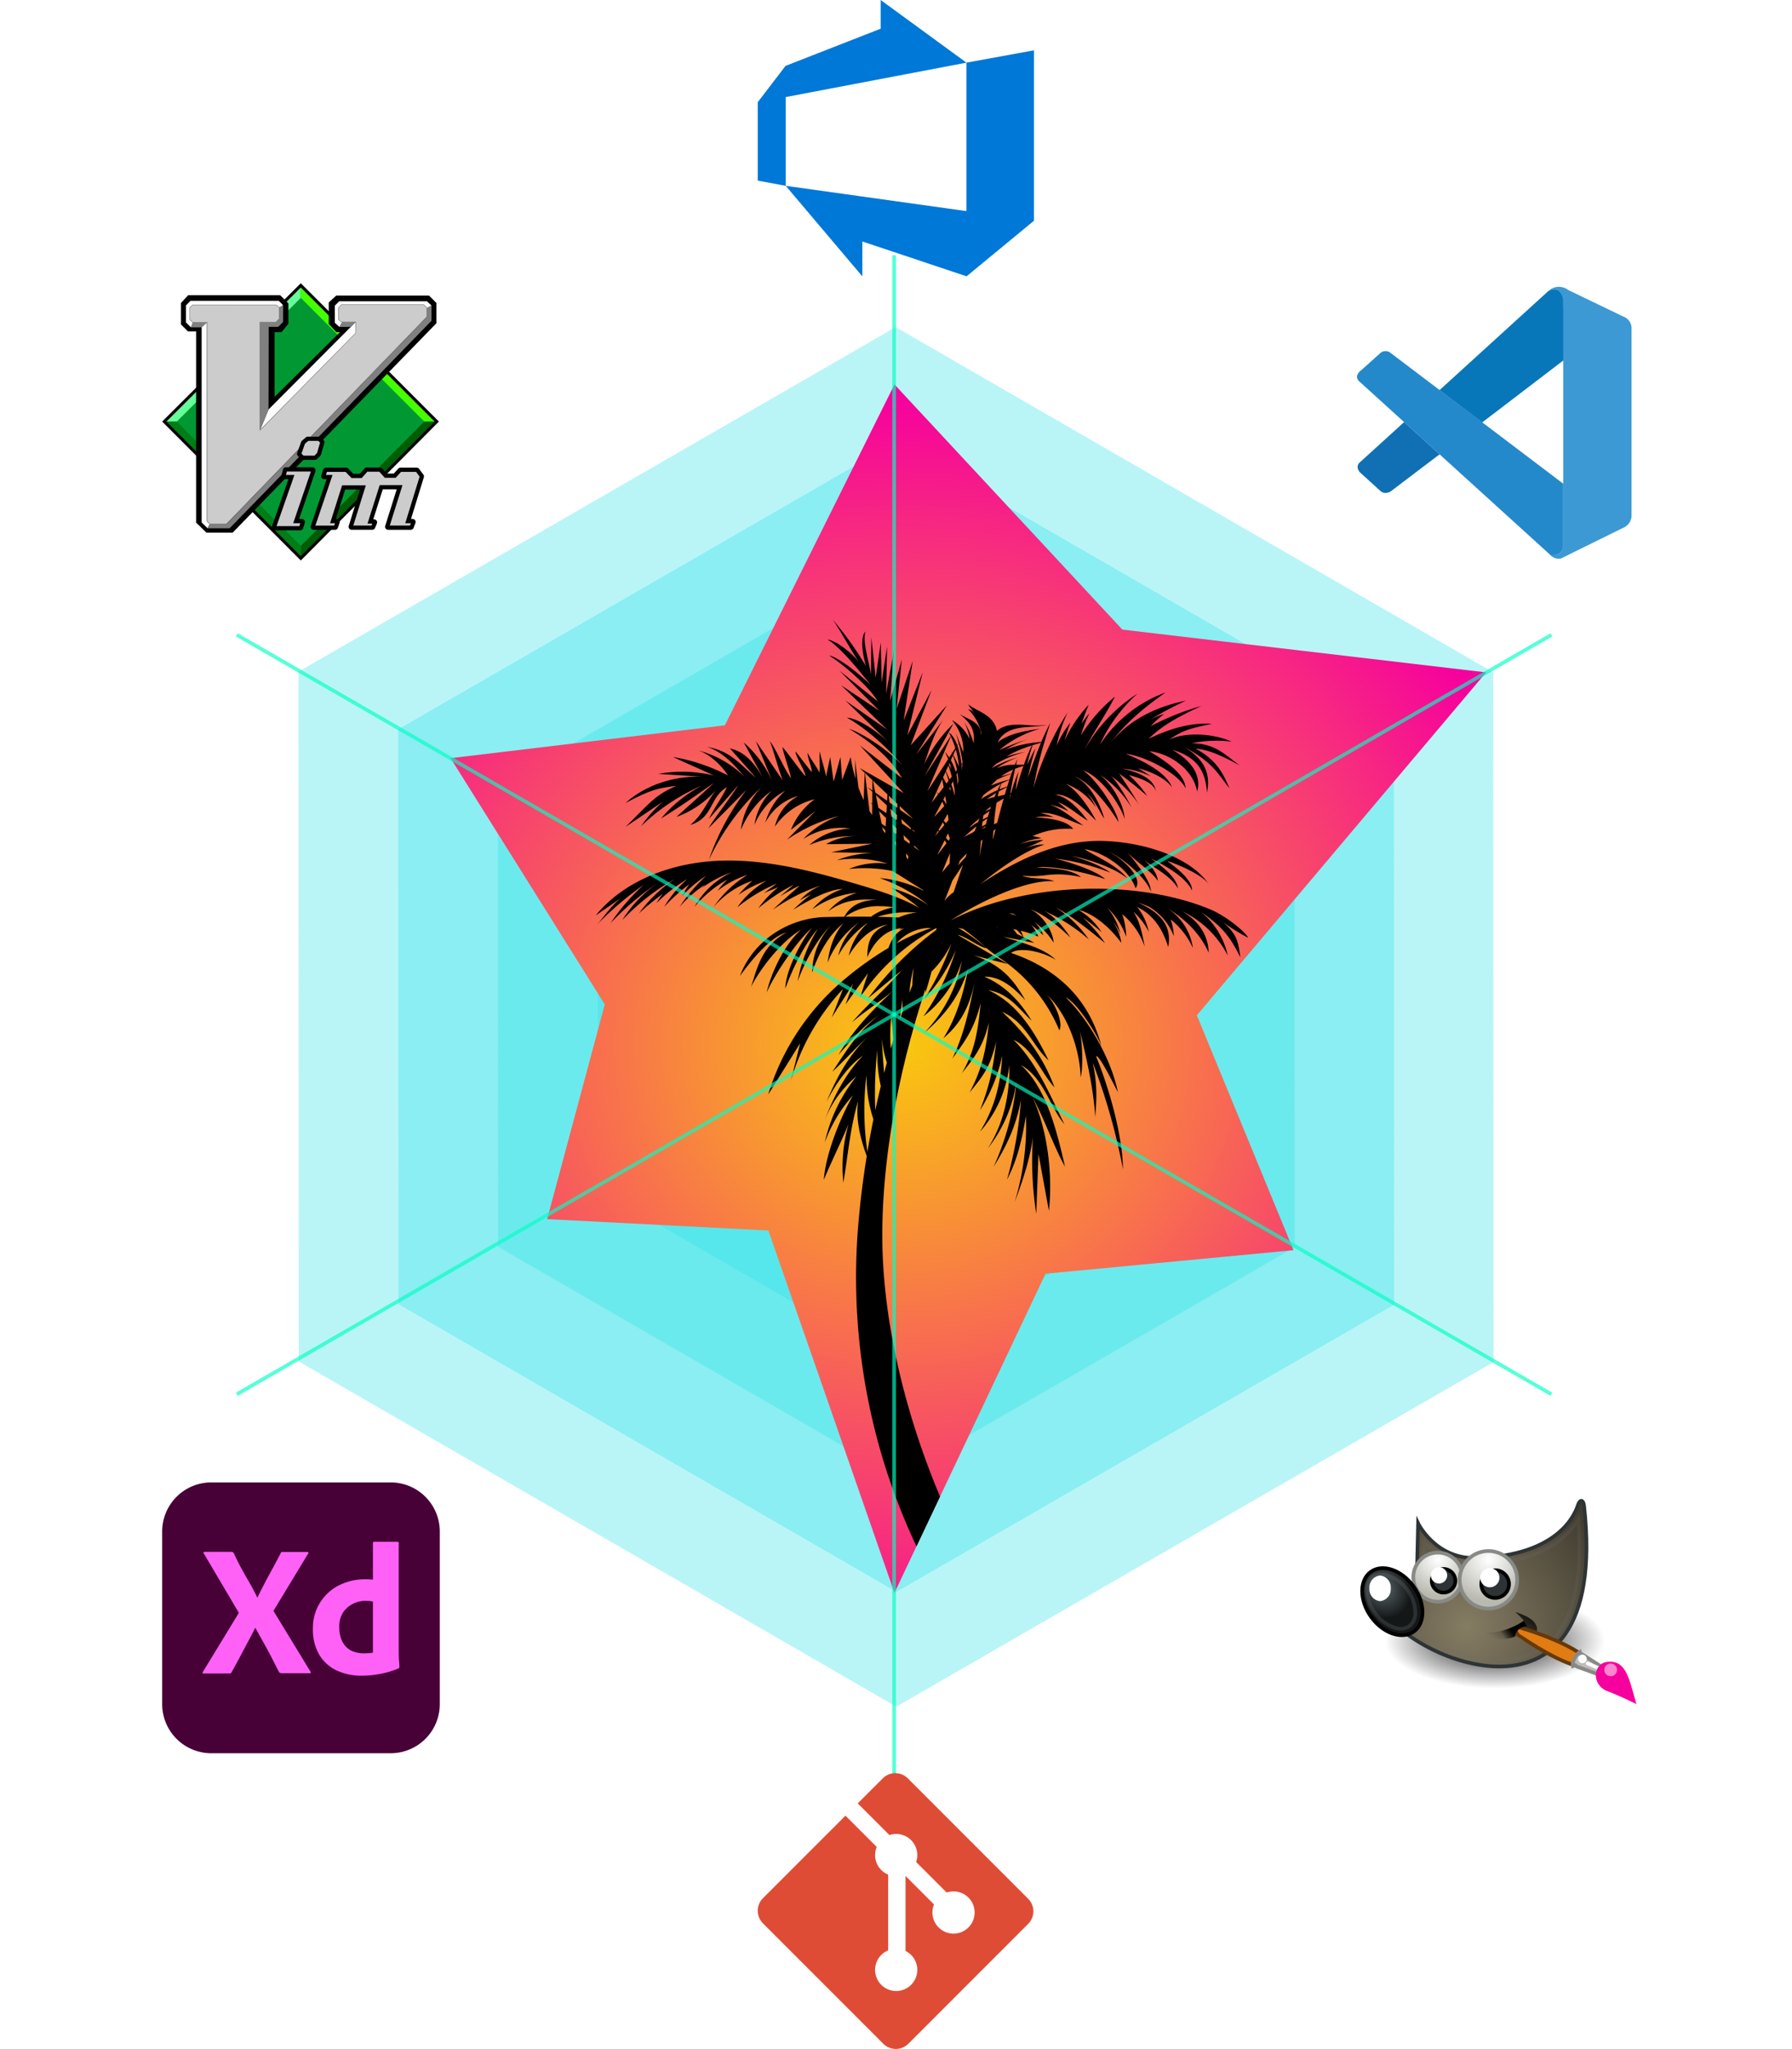 <svg xmlns="http://www.w3.org/2000/svg" xmlns:xlink="http://www.w3.org/1999/xlink" width="487.428" height="557.015" viewBox="0 0 487.428 557.015">
  <defs>
    <radialGradient id="radial-gradient" cx="0.436" cy="0.546" r="0.535" gradientTransform="matrix(0, -1, 1.222, 0, -0.231, 0.982)" gradientUnits="objectBoundingBox">
      <stop offset="0" stop-color="#f9c80e"/>
      <stop offset="1" stop-color="#f6019d"/>
    </radialGradient>
    <filter id="Path_13" x="118.066" y="100.016" width="290.641" height="337.508" filterUnits="userSpaceOnUse">
      <feOffset input="SourceAlpha"/>
      <feGaussianBlur stdDeviation="1.5" result="blur"/>
      <feFlood flood-color="#0d0221"/>
      <feComposite operator="in" in2="blur"/>
      <feComposite in="SourceGraphic"/>
    </filter>
    <radialGradient id="radial-gradient-2" cx="0.5" cy="0.5" r="1.759" gradientTransform="translate(0.358 0.358) scale(0.284 0.284)" gradientUnits="objectBoundingBox">
      <stop offset="0"/>
      <stop offset="1" stop-opacity="0"/>
    </radialGradient>
    <radialGradient id="radial-gradient-3" cx="0.352" cy="0.494" r="1.241" gradientTransform="translate(0.075 0.133) scale(0.818 0.731)" gradientUnits="objectBoundingBox">
      <stop offset="0" stop-color="#857c63"/>
      <stop offset="1" stop-color="#221f19"/>
    </radialGradient>
    <linearGradient id="linear-gradient" x1="1.156" y1="0.188" x2="0.381" y2="0.648" gradientTransform="matrix(1, 0, 0, 1, 0, 0)" xlink:href="#radial-gradient-2"/>
    <radialGradient id="radial-gradient-4" cx="0.5" cy="0.148" r="0.728" gradientUnits="objectBoundingBox">
      <stop offset="0" stop-color="#fff"/>
      <stop offset="1" stop-color="#b9b9b0"/>
    </radialGradient>
    <radialGradient id="radial-gradient-5" cx="0.491" cy="0.281" r="0.365" gradientTransform="matrix(1.401, 0.101, -0.166, 1.161, -0.141, -0.104)" gradientUnits="objectBoundingBox">
      <stop offset="0" stop-color="#5b676b"/>
      <stop offset="1" stop-color="#141718"/>
    </radialGradient>
    <linearGradient id="linear-gradient-2" x1="2.796" y1="0.661" x2="2.367" y2="0.311" gradientUnits="objectBoundingBox">
      <stop offset="0" stop-color="#6e3d09"/>
      <stop offset="0.242" stop-color="#ea8113"/>
      <stop offset="0.621" stop-color="#5c3307"/>
      <stop offset="1" stop-color="#e07c12"/>
    </linearGradient>
    <linearGradient id="linear-gradient-3" x1="4.116" y1="0.62" x2="4.423" y2="0.895" gradientUnits="objectBoundingBox">
      <stop offset="0" stop-color="#bdbdbd"/>
      <stop offset="0.333" stop-color="#e2e2e2"/>
      <stop offset="0.667" stop-color="#a3a3a3"/>
      <stop offset="1" stop-color="#ddd"/>
    </linearGradient>
    <radialGradient id="radial-gradient-7" cx="0.711" cy="0.224" r="0.924" gradientTransform="translate(1.077 0.011) scale(0.646 0.975)" gradientUnits="objectBoundingBox">
      <stop offset="0" stop-color="#696969"/>
      <stop offset="1" stop-color="#f6019d"/>
    </radialGradient>
    <linearGradient id="linear-gradient-4" x1="7.265" y1="-0.921" x2="6.496" y2="1.671" gradientUnits="objectBoundingBox">
      <stop offset="0" stop-color="#fff"/>
      <stop offset="1" stop-color="#fff" stop-opacity="0"/>
    </linearGradient>
    <linearGradient id="linear-gradient-5" x1="0.579" y1="0.609" x2="0.243" y2="0.75" gradientTransform="matrix(1, 0, 0, 1, 0, 0)" xlink:href="#radial-gradient-2"/>
  </defs>
  <g id="skills_backend2" transform="translate(-938.427 -562.866)">
    <g id="tool_skills" data-name="tool skills" transform="translate(938.427 604.868)">
      <g id="Group_15" data-name="Group 15" transform="translate(0 0)">
        <path id="Polygon_12" data-name="Polygon 12" d="M281.519,0l93.84,162.357-93.84,162.357H93.84L0,162.357,93.84,0Z" transform="translate(162.357 0) rotate(30)" fill="rgba(45,226,230,0.33)"/>
        <path id="Polygon_16" data-name="Polygon 16" d="M234.6,0l78.2,135.3L234.6,270.6H78.2L0,135.3,78.2,0Z" transform="translate(175.962 39.1) rotate(30)" fill="rgba(45,226,230,0.33)"/>
        <path id="Polygon_13" data-name="Polygon 13" d="M187.679,0l62.56,108.238-62.56,108.238H62.56L0,108.238,62.56,0Z" transform="translate(189.566 78.2) rotate(30)" fill="rgba(45,226,230,0.33)"/>
        <path id="Polygon_14" data-name="Polygon 14" d="M140.759,0l46.92,81.179-46.92,81.179H46.92L0,81.179,46.92,0Z" transform="translate(203.17 117.3) rotate(30)" fill="rgba(45,226,230,0.33)"/>
        <path id="Polygon_15" data-name="Polygon 15" d="M93.84,0l31.28,54.119L93.84,108.238H31.28L0,54.119,31.28,0Z" transform="translate(216.775 156.399) rotate(30)" fill="rgba(45,226,230,0.33)"/>
        <path id="Polygon_17" data-name="Polygon 17" d="M46.92,0,62.56,27.06,46.92,54.119H15.64L0,27.06,15.64,0Z" transform="translate(230.378 195.499) rotate(30)" fill="rgba(45,226,230,0.33)"/>
      </g>
      <g transform="matrix(1, 0, 0, 1, 0, -42)" filter="url(#Path_13)">
        <path id="Path_13-2" data-name="Path 13" d="M-2818.633,3278.573l74.6-8.933,46.13-92.668,61.987,66.649,98.927,11.629-78.664,93.229,26.293,63.853-67.45,6.386-41.093,86.763-34.3-98.507-60.175-3.086,15.685-58.377Z" transform="translate(2941.2 -3072.46)" fill="url(#radial-gradient)"/>
      </g>
      <path id="Intersection_9" data-name="Intersection 9" d="M71.336,165.741c.5-6.355,1.3-13.03,2.4-19.844C72,141.148,70.66,135.812,71.4,130.919c-2.157,7.093-2.756,14.712-4.025,22.182A42.314,42.314,0,0,1,68.8,137.129c-1.565,3.978-5.164,11.259-6.73,15.236.429-6.891,4.49-16.981,7.91-22.98a39.057,39.057,0,0,0-7.658,12.8,43.656,43.656,0,0,1,8.633-17.965,29,29,0,0,0-8.67,11.963C64.538,130.1,68.118,123.2,72.7,118.609c-4.185,2.833-7.634,8.057-9.922,12.565,2.909-6.922,5.979-12.561,11.329-17.83-3.649,3.446-6.073,6.193-9.721,9.638,4.251-6.4,6.649-10.494,12.587-15.368-4.688,3.517-6.506,5.709-10.931,10.758,4.308-7.192,9.588-12.492,14.983-17.564-3.347,2.919-7.984,5.837-11.33,8.754,4.081-4.714,9.454-9.428,13.535-14.142q-4.557,3.779-9.114,7.561a90.789,90.789,0,0,1,18.5-18.547c.051-.134.1-.267.154-.4-.107-.017-.215-.039-.321-.052a58.237,58.237,0,0,0-20.5,18.726q1.067-3.261,2.132-6.523l-6.111,8.481,2.045-5.588-5.8,9.156q1.532-3.883,3.066-7.768A61.369,61.369,0,0,0,53.057,125.58q1.284-5.179,2.571-10.36l-8.7,13.951a65.879,65.879,0,0,1,18.538-29.4A90.7,90.7,0,0,1,79.641,89.3c.863-2.37,2.105-4.348,4.318-5.321a12.561,12.561,0,0,0-1.455.368c.212-.155.447-.31.694-.461-3.9.5-7.087,2.948-9.33,7.967.112-3.575.5-7.055,5.648-8.937-4.43.843-7.894,3.9-10.681,8.5a17.306,17.306,0,0,1,5.333-9.049,26.438,26.438,0,0,0-8.189,9.049,16.687,16.687,0,0,1,5.756-9.126,24.132,24.132,0,0,0-8.656,11.058c.535-3.9,1.61-7.6,4.289-10.726-3.711,2.955-6.454,7.547-8.507,13.315a19.568,19.568,0,0,1,5.046-12.678c-3.82,3.825-7.126,10.04-8.981,15.166a40.623,40.623,0,0,1,5.506-14.314c-3.988,4.616-7.178,11.617-8.842,16.241.052-4.96,4.484-13.212,7.264-16.528C54.566,87.661,48.84,96.218,46.517,101.4c1.083-4.809,4.5-12.7,9.367-17.082-5.907,3.611-11.319,11.064-13.637,15.587,1.475-4.107,2.58-11.08,9.64-14.784-4.054,1.034-9.181,6.977-12.653,11.84C43.048,86.8,53.08,81.1,62.465,80.911c1.668-.034,3.4-.064,5.164-.083,1.4-2.5,3.66-4.466,8.847-4.6-4.424-.216-8.846-.19-13.228,3.141a16.266,16.266,0,0,1,7.805-5.042,24.472,24.472,0,0,0-12.13,4.484,17.828,17.828,0,0,1,8.311-5.531c-4.1.1-10.026,3.477-13.5,5.654a50.5,50.5,0,0,1,4.914-4.214c-1.052.5-2.091,1.034-3.1,1.627a16.188,16.188,0,0,1,5.77-4.023A47.812,47.812,0,0,0,48.25,78.9c1.661-1.689,5-4.476,7.242-6.548A46.276,46.276,0,0,0,50.1,75.34q1.88-1.6,3.758-3.211a49.455,49.455,0,0,0-9.627,6.406,28.488,28.488,0,0,1,5.429-5.73l-3.836,1.547,3.442-2.531a43.192,43.192,0,0,0-10.747,6.45,24.554,24.554,0,0,1,7.946-7.232,28.911,28.911,0,0,0-7.625,3.847,35.156,35.156,0,0,1,3.78-3.825,23.72,23.72,0,0,0-10.466,7.044,30.223,30.223,0,0,1,9.131-8.662,26.655,26.655,0,0,0-8.105,4.318A20.184,20.184,0,0,1,35.865,70.7,30.6,30.6,0,0,0,26.9,78.13a22.437,22.437,0,0,1,10.165-9.411,32.224,32.224,0,0,0-8.15,4.248l.96-.94a33.126,33.126,0,0,0-7.1,6.176,47.654,47.654,0,0,1,7.3-8.531,31.974,31.974,0,0,0-6.473,5.47,16.585,16.585,0,0,1,1.894-3.177,49.153,49.153,0,0,0-6.874,6.2,31.415,31.415,0,0,1,6.319-7.577,43.2,43.2,0,0,0-8.387,6.527,19.384,19.384,0,0,1,1.726-2.542,75.588,75.588,0,0,0-6.516,5.347,38.794,38.794,0,0,1,9.829-9.409A61.6,61.6,0,0,0,7.229,81.752,34.7,34.7,0,0,1,18.26,70.778,74.4,74.4,0,0,0,4.071,82.554a56.075,56.075,0,0,1,9.014-10.412A89.384,89.384,0,0,0,.431,82.914c2.277-2.6,3.629-4.886,6.475-7.186L0,80.484c8.153-9.918,21.415-14.531,34.25-14.9S59.706,68.6,72.018,72.245c5.465,1.617,11.083,3.4,16.019,6.166a78.168,78.168,0,0,0-7.583-5.385,32.934,32.934,0,0,1,10.134,4.738,43.04,43.04,0,0,0-13.329-7.453,31.752,31.752,0,0,1,11.923,3.464c-.031-.054-.06-.107-.091-.16l-8.3-5.22a39.153,39.153,0,0,0-11.92-.548,20.777,20.777,0,0,1,10.569-1.456,30.357,30.357,0,0,0-13.815-.944,28.566,28.566,0,0,1,9.831-1.938l-11.367-.22,11.144-2.311L62.685,61.1A16.107,16.107,0,0,1,70.9,58.924a30.507,30.507,0,0,0-12.776,2.4,18.011,18.011,0,0,1,11.253-4.482A18.928,18.928,0,0,0,56.453,59.71,25.121,25.121,0,0,1,66.276,53.4a44.742,44.742,0,0,0-14.261,6.5l7.813-7.863-6.7,5.137a18.714,18.714,0,0,1,6.457-8.3A18.363,18.363,0,0,0,48.75,56.32a12.8,12.8,0,0,1,6.37-8.34,14.446,14.446,0,0,0-8.979,7.274,18.218,18.218,0,0,1,5.416-8.68,18.519,18.519,0,0,0-8.373,9.3A16.767,16.767,0,0,1,47.856,46.6a24.638,24.638,0,0,0-8.379,10.671,20.585,20.585,0,0,1,5.719-11.775A64.639,64.639,0,0,0,30.787,65.385a66.911,66.911,0,0,1,10.26-19.075c-2.634,2.666-7.761,7.824-10.4,10.49,1.883-3.083,6.259-8.659,8.143-11.742L30.8,54.237c1.768-3.552,3.128-5.066,4.9-8.618-4.755,2.684-3.65,8.4-9.994,10.251,3.327-2.568,4.759-6.772,7.15-9.6a26.825,26.825,0,0,1-10.883,7.421q5.108-4.612,10.215-9.227c-3.854,2.588-7.261,5.221-14.391,9.644a36.939,36.939,0,0,1,11.1-8.934,55.352,55.352,0,0,0-16.55,11.045,37.267,37.267,0,0,1,5.914-6.666L8.1,56.414C14.57,50.143,15.958,47.789,22,45.245c-4.858.625-6.911.923-13.908,4.686,5.762-5.207,14.051-7.6,21.5-7.135l-12.561-.807a36.794,36.794,0,0,1,15.088.429c-2.779-1.311-8.288-3.71-11.067-5.021A50.957,50.957,0,0,1,36,42.424c-1.661-2.6-4.95-5.857-8.2-6.833a28.216,28.216,0,0,1,12.777,7.258c-3-3.424-5.907-6.753-10.227-8.187,6.6,1.178,9.033,4.927,13.205,8.329L36.5,35.038c4.154,1.06,6.347,3.644,9.034,7.979-2.009-3.587-3.266-5.993-5.275-9.579a30.5,30.5,0,0,1,7.763,10.5L43.56,33.057,50.867,43.73c-.956-2.408-2.53-8.263-3.486-10.673,1.71,2.223,4.038,7.891,5.749,10.115-.314-1.907-2.027-6.6-2.342-8.511,1.288,1.393,4.98,6.585,6.267,7.979.031-1.318-2.73-5.429-2.7-6.746.864.992,3.515,4.588,4.379,5.58.293-.811-1.349-4.376-1.055-5.188.413,1.136,2.76,4.207,3.173,5.343.259-.722-.1-5.007.156-5.73.155,1.549,1.5,5.317,1.651,6.866L63.795,37.4l.929,6.71,1.859-6.71.465,6.245L69.37,37.4a36.219,36.219,0,0,0,1.317,5.9l-.158-5.31q.478,3.848.955,7.7c.069.195.135.384.209.587.354.972.771,1.91,1.213,2.832q.134-3.712.269-7.427l-1.341-1.275L83.8,47.228,71.884,34.263,83.3,43.132c-3.213-5.731-9.027-10.217-14.41-13.411,3.742,1.193,11.2,6.116,14.661,10.141-3.752-4.7-10.292-10.5-15.242-13.173,3.115.227,8.19,3.642,11.725,7.036L67.909,22.03l11.37,7.926L66.773,17.9l10.4,6.946L66.309,13.925l10.385,8.332C74.66,18.542,67.052,11.89,63.521,9.849c1.843.076,7.852,4.542,11.266,7.98-2.5-3.226-8.273-10.372-11.73-12.368,2.219.225,6.741,3.65,8.726,6.345C69.921,9.27,66.3,2.535,64.441,0a91.98,91.98,0,0,1,9.07,12.687c-.934-3.39-1.645-7.821-.118-9.406-.857,2.7.862,7.794,1.513,11.709l.075-10.148,1.18,10.985,1.4-9.592.225,11.007L79.265,7.32l-.246,12.8,2.1-11.618-1.044,13.68,3.213-11.306L81.847,24.364l4.387-13.07L83.784,27.452,88.967,14.34,84.773,31.513,91.394,19.14,85.7,34.195l9.851-10.856L87.186,36.714l7.477-9.576c-2.475,3.371-3.965,8.2-5.287,12.244a37.864,37.864,0,0,1,7.918-11.03L89.453,42.613l7.121-10.879c-.158-.341-.319-.67-.478-.976a3.132,3.132,0,0,1,.711.62l.022-.033-.017.039a9.037,9.037,0,0,1,1.529,2.795l.385-.594c-.238-.907-.487-1.811-.739-2.709Q99,33.493,100,36.111a12.6,12.6,0,0,0-3.132-8.759,11.448,11.448,0,0,1,4.85,5.162,14.452,14.452,0,0,0-1.442-4.551,20.742,20.742,0,0,1,2.443,5.379c.032.117.059.236.089.354.442-3.851-.918-5.6-3.979-8.114,2.176,1.61,6.173,2.159,5.987,5.927.044-.241.07-.465.1-.688a13.789,13.789,0,0,0-3.641-6.458,7.57,7.57,0,0,1,1.6.755,8.639,8.639,0,0,1-1.565-2.05c2.62,2.09,6.925,2.76,7.845,7.227,2.326-1.958,5.291-1.76,8.353-1.563a22.919,22.919,0,0,0,5.248-.063c-4.162,1.022-10.834-.477-13.405,4.735,3-2.354,7.369-3.078,11.551-3.7a29.779,29.779,0,0,0-11.115,5.819,66.776,66.776,0,0,1,7.889-3,29.321,29.321,0,0,0-6.184,2.912A29.438,29.438,0,0,1,119,33.555c.086-.165.171-.339.258-.5-.062.158-.123.325-.184.488.7-.094,1.416-.178,2.158-.26.824-1.949,1.648-3.721,2.425-5.147-.467,1.459-1,3.2-1.547,5.055l.206-.022-.218.062a104.527,104.527,0,0,0-3.007,12.586,77.217,77.217,0,0,1,9.289-20.545,39.159,39.159,0,0,0-2.985,8.995,27.38,27.38,0,0,1,3.759-6.235q-.9,2.42-1.619,4.9a36.92,36.92,0,0,1,6.58-9.739c-.752,1.758-1.393,3.5-2,5.243a21.308,21.308,0,0,1,2.195-2.932A38.847,38.847,0,0,0,132,31.525,42.058,42.058,0,0,1,141.235,21c-2.406,4.788-5.809,9.576-8.216,14.364a43.124,43.124,0,0,1,14.359-15.181,42.25,42.25,0,0,0-10.258,13.933,36,36,0,0,1,17.9-14.263c-5.463,3.785-10.855,8.274-14.857,13.581,5.272-6.517,13.006-9.877,20.354-11.337a97.033,97.033,0,0,0-9.539,5.068,19.1,19.1,0,0,1,3.633-1.44,28.35,28.35,0,0,0-3.658,3.31,69.946,69.946,0,0,1,13.825-5.506c-5.273,2.417-10.407,4.994-14.369,8.927,5.469-2.633,11.107-4.439,17.19-4.092-5.075,1.164-7.47,1.433-11.641,4.341,4.641-2.237,12.328-1.635,17.011.528a33.17,33.17,0,0,0-10.878.426c6.259.1,8.53,2.646,13.07,6.027-3.538-1.932-8.035-4.3-11.948-4.557,6.089,3.338,7.6,7.2,9.186,10.779-3.289-4.08-4.411-6.97-12.2-11.163,5.908,3.594,7.008,7.717,6.085,12.364-.357-5.683-2.534-9.651-9.4-11.646,5.053,2.927,7.959,6.776,6.732,11.333-1.073-6-7.331-10.335-13.02-10.972,3.852,2.389,9.584,5.87,9.884,10.064-2.27-4.346-11.382-8.81-16.3-9.351,4.955,1.974,11.152,5.189,12.581,9.1-1.783-2.476-5.6-4.255-9.2-5.171q1.776,1.031,3.456,2.213a21.862,21.862,0,0,0-7.712-2.124c3.778.892,8.912,2.574,9.08,6.476-.112-2.191-3.406-3.72-7.364-4.722A28.019,28.019,0,0,1,150.029,48q-3.671-3.229-7.637-6.1,2.824,4.134,5.386,8.439a30.242,30.242,0,0,0-7.547-7.754,14.234,14.234,0,0,1,1.63,2,53.352,53.352,0,0,1,3.968,6.649,28.028,28.028,0,0,0-8.685-9c3.825,3,6.7,8.669,6.709,12.027-.7-3.088-6.118-11.472-11.288-13.224,3.455,2.259,9.222,10.7,9.665,14.059-2.519-4.086-7.6-10.854-12.1-12.512,4.764,2.171,7.461,8.591,8.2,11.614-1.407-2.265-2.619-5.026-4.662-6.974a17.006,17.006,0,0,1,2.405,3.908,16.747,16.747,0,0,0-7.883-6.316c-.08-.006-.152-.02-.233-.024,3.108,1.565,6.563,6.86,8.169,9.948-2.926-2.885-7.089-7.42-11.188-7.123,3.6.6,6.733,4.222,8.943,7.123-2.635-1.512-5.419-4.152-8.144-5.036a23.359,23.359,0,0,1,2.878,2.458,19.879,19.879,0,0,0-5.08-1.809c3.4,1.106,6.879,4.221,9.107,5.626-3.157-.86-7.919-3.829-11.614-3.306a12.884,12.884,0,0,1,3.541,1.117,15.731,15.731,0,0,0-4.985-.018c3.174.25,8.383.674,10.31,3.174a22.878,22.878,0,0,0-11.06,1.962,11.2,11.2,0,0,1,2.414.6,17.822,17.822,0,0,0-5.861,1.564,19.851,19.851,0,0,1,6.417-1.1,59.243,59.243,0,0,1-5.483,2.408c2.254-.841,4.376-1.348,5.715-1.131-4.481,1.272-11.451,5.8-17.46,10.8.5-.357.971-.682,1.412-.966,8.824-5.7,18.685-10.371,29.18-10.83,10.377-.456,25.608,3.121,31.575,11.654-1.914-2.55-8.471-5.407-11.308-6.244,2.653,1.943,6.906,5.2,6.785,8.052-1.6-3.632-7.636-7.005-11.2-8.749,2.524,1.791,6.876,4.826,7.406,8.207-1.764-3.157-6.007-5.4-9.264-7.737,1.771,1.474,3.49,3.226,3.768,5.646-2-2.839-5.741-5.037-8.209-7.7,2.553,3.107,6.418,7.9,6.3,10.67-1.064-3.681-8.077-9.605-11.654-10.978,3.616,1.572,9.792,7.195,7.471,10-1.8-5.568-9.62-10.169-13.833-10.582,2.022,1.4,9.087,4.405,11.569,7.9-3.957-3.323-12.151-5.576-15.181-6.134,2.926.769,8.084,2.646,10.608,4.59A61.623,61.623,0,0,0,124.91,65c3.281.771,11.207,3.222,13.693,5.61-5.66-2.033-15.24-3.8-18.642-3.177,3.521.143,9.371.351,12.061,2.628a26.322,26.322,0,0,0-9.832-.5,27.715,27.715,0,0,1-6.183.1c2.4,1.015,6.342.491,8.743,1.506-7.943-.518-20.682,5.861-28.06,10.581l-.011.027c19.59-10.176,49.7-11.37,70.119-3.109,5.278,2.136,10.559,7.006,10.622,7.843a54.164,54.164,0,0,1-6.834-4.266c3.975,3.42,4.172,5.421,4.783,9.634-3.1-6.263-5.329-8.544-10.748-12.406a21.194,21.194,0,0,1,7.312,11.9,26.8,26.8,0,0,0-12.348-12c4.6,2.759,7.009,6.5,7.169,11.236-2.531-5.573-6.658-9.32-11.495-12.252a15.488,15.488,0,0,1,7.188,10.977,20.53,20.53,0,0,0-6.055-7.768,15.316,15.316,0,0,1,.875,4.538,15.738,15.738,0,0,0-6.885-8.052q-1.419-.6-2.909-1.082c5.372,2.37,9.462,5.827,8.264,12.08-1.77-5.786-4.792-9.124-8.415-10.854a15.778,15.778,0,0,1,3.113,6.735,17.621,17.621,0,0,0-4.23-5.5c1.736,2.425,2.534,6.1,3.119,9.52a19.245,19.245,0,0,0-6.094-8.808,20.812,20.812,0,0,1,1.092,6.158,19.989,19.989,0,0,0-5.165-7.926,17.07,17.07,0,0,1,3.589,7.144,12.8,12.8,0,0,0-2.04-3.352,13.4,13.4,0,0,1,2.28,5.771c-3.162-4.3-7.628-8.043-11.77-9.017a18.009,18.009,0,0,1,6.4,6.128,53.519,53.519,0,0,0-5.182-4.061,37.092,37.092,0,0,1,6.108,7c-4.378-3.572-8.752-7.16-13.446-9.747A33.4,33.4,0,0,1,134.156,87,47.951,47.951,0,0,0,121.99,79.24c2.9,1.52,5.44,4.6,7.167,7.256-3.683-3.5-7.365-6.431-11.031-7.733,3.576,1.559,6.3,6.2,6.442,9.108a20.015,20.015,0,0,0-5.254-5.641,9.362,9.362,0,0,1,2.477,3.673,33.99,33.99,0,0,0-3.336-2.84,9.86,9.86,0,0,1,1.959,3.175,26.831,26.831,0,0,0-4.792-1.605,9.66,9.66,0,0,1,.691,1.71c1.031.5,2.05,1.024,3.042,1.6l-8.463-1.677c4.565,1.538,10.791,2.885,14.237,6.251-4.02-2.432-9.985-3.476-12.145-1.853,13.16,4.447,21.523,13.235,24.6,25.44-1.061-3.188-6.689-11.981-9.749-13.368,4.929,4.563,12.163,15.527,14.214,25.794-1.629-3.194-5.175-10.3-5.929-9.767,3.5,8.535,7.219,21.5,7.314,30.721a167.066,167.066,0,0,0-8.237-29.013c1.435,6.5.961,10.807.7,14.861-.524-8.189-2.466-16.318-4.234-23.724.718,3.364.977,10.141.269,12.884-.311-8.612-4.166-18.041-9.458-22.658,2.285,2.014,4.831,7.806,3.654,9.882a43.839,43.839,0,0,0-15.68-19.3,49.236,49.236,0,0,1-4.028-2.985h0c-2.311-.426-5.647-3.252-7.958-3.676L112.1,93.682l-9.347-2.373c6.827,2.323,10.605,5.87,14.1,12.213-3.357-3.661-6.907-6.49-11.136-6.4,5.659,2.4,9.8,6.8,12.85,11.943-3.474-3.162-5.926-7.23-11.76-8.29,7.971,3.664,12.571,11.317,16.387,19.1-4.44-4.01-5.961-10.206-12.612-13.183,6.763,6.328,11.266,12.567,14.223,20.5-3.474-3.625-5.679-10.3-11.164-12.923,6.657,6.623,10.262,15.813,13.856,22.968-3.835-4.522-5.635-12.692-11.83-16.092,6.975,6.241,9.83,18.207,11.995,27.622-2.928-5.21-5.857-13.56-8.787-18.77,4.235,9.2,5.439,21.668,4.409,30.779q-1.417-7.727-2.836-15.453l-.6,16.276a94.716,94.716,0,0,1-.9-21c-.735,6.043-3.1,12.88-5,17.849a70.283,70.283,0,0,0,3.089-23.48c-1.051,6.436-2.391,12.082-5.144,17.309a105.49,105.49,0,0,0,3.79-21.671c-1.4,7.677-4.315,13.127-7.452,18.247a74.3,74.3,0,0,0,6.3-23.548,38.264,38.264,0,0,1-7.887,18.523c4.086-6.311,6-14.042,5.882-22.668a32.756,32.756,0,0,1-7.978,18.109c4.029-6.7,5.583-12.81,6.046-20.685a46.178,46.178,0,0,1-6.042,14.835c2.656-6.968,3.484-10.905,4.409-18.717-1.658,7.15-3.648,9.48-7.248,13.9,3.2-6.017,4.415-10.939,5.26-19.047-1.543,6.378-3.743,9.305-7.36,13.8,3.308-5.638,4.317-10.823,5.113-19.054-1.79,7.217-4.311,10.372-7.727,15.127,2.937-5.879,4.667-13.279,6.115-21.031-1.609,8.171-4.856,12.352-8.541,15.463,3.508-5.5,5.493-12.14,6.816-19.283-2.288,8.073-6.787,13.347-12.065,17.882A39.377,39.377,0,0,0,99.653,92.781a30.467,30.467,0,0,1-10.487,15.114,64.515,64.515,0,0,0,8.814-18.082,45.632,45.632,0,0,1-8.619,13.4,73.578,73.578,0,0,0,7.424-15.141,27.383,27.383,0,0,1-5.422,7.67c-.562,2.106-1.124,4.1-1.686,5.76.008-.3.015-.653.023-1.026-7.1,21.595-11.588,44.8-11.732,66-.159,23.451,6.077,49.067,15.7,71.985l-6.4,13.523A170.865,170.865,0,0,1,71.336,165.741Zm2.579-20.976q.729-4.394,1.631-8.847a38.3,38.3,0,0,1-1.886-12.038A78.348,78.348,0,0,0,73.914,144.765Zm2.141-11.306q.7-3.286,1.5-6.575a40.551,40.551,0,0,1-.941-9.89A112.011,112.011,0,0,0,76.055,133.46Zm2.4-10.157q.363-1.4.743-2.8a29.011,29.011,0,0,1-1.333-6.682C77.964,116.788,78.217,120.065,78.45,123.3Zm1.817-6.61q.352-1.2.716-2.405-.272-3.508-.547-7.016A55.5,55.5,0,0,0,80.267,116.692Zm2.477-7.934c.264-.789.537-1.573.809-2.356a20.2,20.2,0,0,1-.1-3.351Q83.1,105.905,82.744,108.758Zm3.694-13.867a40.113,40.113,0,0,0-1.1,6.614c.258-.677.516-1.355.78-2.028a34.66,34.66,0,0,1,.371-4.634Zm.111-.437.02-.023c.031-.156.063-.306.1-.446C86.622,94.137,86.591,94.3,86.549,94.455Zm19.881-5.024a65.142,65.142,0,0,0-6.491-5.3L98.63,83.86A53.667,53.667,0,0,1,106.43,89.431ZM94.136,88.073l-.086.223.231-.352Zm-12.354.015a56.734,56.734,0,0,1,9.519-4.2q-.22-.008-.439-.008A12.205,12.205,0,0,0,81.782,88.089Zm32.858-2.531c.534.235,1.059.49,1.583.743A14.791,14.791,0,0,0,114.5,84.37c-.3-.064-.607-.123-.914-.183A13.136,13.136,0,0,1,114.64,85.557Zm-5.161-1.9-.386-.155c-.092-.011-.18-.023-.271-.033C109.041,83.533,109.261,83.59,109.479,83.657ZM76.632,80.851c1.929.035,3.859.094,5.763.184a15.591,15.591,0,0,1,5.057-1.351c-.775-.033-1.545-.053-2.307-.053A25.788,25.788,0,0,0,76.632,80.851Zm-8.754-.025c2.293-.023,4.649-.028,7.018,0a13.331,13.331,0,0,1,6.3-2.535,24.469,24.469,0,0,0-3.953-.339A15.29,15.29,0,0,0,67.877,80.826Zm44.585-.876a15.545,15.545,0,0,1,2.093.6q-.556-.305-1.121-.592c-.2-.013-.391-.02-.587-.02Q112.655,79.939,112.462,79.949Zm29.8-3.155-.073-.035c-.094-.011-.187-.027-.282-.035C142.029,76.738,142.141,76.772,142.261,76.794ZM97.046,70.985c-.672,1.777-1.374,3.6-2.185,5.624a8.693,8.693,0,0,1,2.487-2.425c.846-2.415,1.706-4.959,2.572-7.51Q98.484,68.829,97.046,70.985Zm-2.86-2.166,2.07-2.459q.1-1.414.134-2.85ZM45.077,67.353c.04,0,.079.011.117.017l.16-.076C45.261,67.311,45.171,67.334,45.077,67.353Zm-11.81-.416c.043-.006.087-.009.131-.013.111-.082.215-.168.325-.25C33.57,66.76,33.419,66.849,33.266,66.937ZM99.1,65.543c-.165.435-.332.872-.493,1.3l2.017-2.227q.174-.508.347-1.016Q99.976,64.559,99.1,65.543Zm-14.567-.865c.136.2.275.387.416.579l.093-.917-.651-.729C84.436,63.966,84.484,64.322,84.531,64.678Zm20.238-4.442c-.115,1.611-.225,3.19-.377,4.641.216-1.52.5-3.234.847-5.032C105.082,59.975,104.926,60.105,104.769,60.236ZM92.915,64.068c.832-1.028,1.673-2.122,2.521-3.232-.166-.271-.332-.541-.5-.808Q93.924,62.048,92.915,64.068ZM86.666,61.9l1.478,1.06-1.553-1.523C86.614,61.589,86.642,61.742,86.666,61.9Zm-5.208-.631.214.244c.007-.194.014-.387.022-.581l-.035-.376-.346-.387C81.361,60.533,81.409,60.9,81.458,61.267Zm2.434-1.36,1.486,1.065.066-.662L83.72,58.619Zm11.374-.549c.231.267.46.533.68.809.135-.177.269-.351.4-.528-.147-.5-.31-.986-.491-1.469Zm12.919-1.891c-.069.912-.122,1.738-.165,2.415.242-.894.5-1.871.763-2.9C108.587,57.146,108.386,57.308,108.185,57.468Zm-7.2.974c-.241.222-.477.455-.707.693A16.829,16.829,0,0,1,102.459,58q.322-.236.651-.464.242-.659.483-1.3C102.7,56.941,101.824,57.669,100.988,58.441Zm-8.707.516,1.042-1.245c-.063-.083-.128-.164-.193-.249ZM81,57.835l.782.562.06-1.613-1.126-1.1Q80.863,56.757,81,57.835Zm-2.859-.518c.208.266.412.533.624.8l.043-.746-.85-.951Zm8.044.053.85.562-.862-.812C86.18,57.2,86.187,57.286,86.19,57.37Zm7.062-.118c.084.08.175.155.259.236L94.843,55.9c-.128-.248-.262-.492-.4-.736Zm-9.956-1.8,2.473,1.636.033-.324-2.666-2.509Q83.215,54.857,83.3,55.455Zm21.73,1.484v0c.3-.118.605-.236.912-.354.028-.119.058-.239.086-.358C105.687,56.461,105.355,56.7,105.026,56.939Zm-2.886-.873c-.15.2-.3.4-.45.607a19.689,19.689,0,0,1,2.347-1.6c.127-.332.256-.658.382-.98Q103.237,55.031,102.139,56.066Zm-24.357-.543,1.091.783Q78.938,55.151,79,54l-1.912-1.874Zm27.44-.514c-.05.424-.1.851-.136,1.284.35-.2.7-.4,1.062-.582.135-.549.274-1.1.423-1.644C106.114,54.37,105.668,54.688,105.223,55.008Zm3.2-.346c-.033.34-.064.673-.093,1,.3-.118.6-.237.886-.356.549-2.116,1.14-4.386,1.772-6.635-.656.378-1.308.767-1.95,1.178-.263,1.581-.461,3.238-.615,4.806l.018-.008Zm-13.731.058c.2.219.392.439.576.668l.712-.851c-.043-.409-.083-.82-.129-1.228-.045-.127-.091-.256-.138-.382ZM80.443,53.567l1.487.985q.027-.69.052-1.38l-1.817-1.709Q80.3,52.515,80.443,53.567Zm25.008-.275q-.08.531-.152,1.079.682-.355,1.378-.679.221-.8.462-1.582Q106.279,52.676,105.451,53.291Zm-19.295.8.283.2-.279-.266C86.159,54.048,86.157,54.071,86.156,54.093ZM82.8,51.754l3.276,2.282.009-.084L82.658,50.7C82.705,51.049,82.753,51.4,82.8,51.754Zm9.261,1.981,2.766-2.989c-.18-.4-.365-.8-.562-1.188ZM74.484,52.053c.228.384.467.762.708,1.137l.027-2.906-.549-.537.55.364q.015-1.638.029-3.275l-1.4-1.321,1.407.98q.013-1.409.025-2.816l-2.035-1.934Zm2.426-.823,2.168,1.435.119-2.112-3-2.82Q76.556,49.48,76.91,51.23Zm28.945.933c.476-.226.963-.427,1.457-.608.073-.23.147-.457.222-.684C106.966,51.275,106.4,51.7,105.855,52.163Zm-25.915-2.4,2.113,1.473.04-1.075-2.4-2.282Zm14.631-.784c.279.387.547.782.79,1.192l.062-.066q-.158-1.062-.332-2.11Zm-3.219.894,1.8-2.33c-.134-.228-.263-.457-.4-.682.178.174.346.355.517.535l1.4-1.811q-.2-1.072-.41-2.122ZM76.065,47.062,79.27,49.3q.05-.865.1-1.727L75.4,43.8Q75.734,45.431,76.065,47.062Zm36.7.616q-.1.7-.187,1.386c.1-.491.21-.979.331-1.465Zm-6.415,1.195c.725-.229,1.429-.413,2.129-.578.155-.385.314-.763.478-1.131Q107.616,47.959,106.35,48.874Zm-.777-1.207c-.261.378-.522.778-.782,1.194a28.816,28.816,0,0,1,4.514-2.435c.294-.614.6-1.2.925-1.747A28.464,28.464,0,0,0,105.573,47.667Zm4.113-.922q-.169.647-.316,1.346c.636-.142,1.271-.281,1.913-.438.2-.687.4-1.37.6-2.041Q110.767,46.136,109.687,46.745ZM96.758,44.834c.329.955.61,1.926.851,2.906l.083-.09c-.027-.564-.064-1.113-.108-1.653-.116-.664-.246-1.324-.395-1.979Zm17.064-3.047c-.372,1.74-.718,3.619-.992,5.444.064-.02.127-.037.191-.058a39.2,39.2,0,0,1,2.028-5.874,32.254,32.254,0,0,0-.773,5.1c.648-2.226,1.35-4.471,2.1-6.587-.794.235-1.556.5-2.292.792q-.128.556-.252,1.137c.294-.066.587-.134.883-.194C114.414,41.619,114.119,41.706,113.822,41.787ZM90.227,46.714l3.56-5.5c-.023-.106-.045-.216-.069-.322.024.1.064.188.092.284l.8-1.232c-.031-.071-.059-.143-.091-.214.035.064.066.131.1.2l1.259-1.945c-.261-.683-.542-1.356-.868-2.01a15.149,15.149,0,0,1,1.151,1.574l.757-1.168c-.08-.19-.154-.384-.238-.572.1.165.186.336.282.5l.866-1.338a26.251,26.251,0,0,0-1.209-3.139Zm5.958-.794c.149.254.291.513.431.772q-.1-.591-.219-1.174Zm14.193-1.312a15.22,15.22,0,0,0-.543,1.591q1.039-.423,2.108-.763.284-.914.574-1.8Q111.428,44.078,110.378,44.608Zm-1.2-1.053a18.581,18.581,0,0,0-1.656,1.629,29.754,29.754,0,0,1,3.089-1.122c.038-.058.071-.121.108-.177-.028.052-.052.115-.079.168.63-.188,1.266-.351,1.906-.5q.264-.8.537-1.558A25.907,25.907,0,0,0,109.176,43.554ZM98.142,42.21a10.351,10.351,0,0,1,.231,2.747l.015.059c.107-.4.189-.813.258-1.223-.044-.7-.123-1.4-.231-2.1Zm-3.649.727c.281.574.594,1.131.92,1.681L96,43.861q-.344-1.256-.8-2.475Zm.779-1.72q.543,1.127,1,2.291l.6-.78c-.267-1.015-.578-2.018-.924-3.008Zm22.318,1.866c1.074-3.254,2.31-6.617,3.551-9.578q-1.167.337-2.3.695a48.143,48.143,0,0,0-1.485,5.408c.689-1.572,1.461-3.111,2.291-4.608A66.836,66.836,0,0,0,117.59,43.083Zm-87.845-.278Zm80.484-.1q1.427-.45,2.883-.8c.131-.364.262-.718.395-1.065A16.936,16.936,0,0,0,110.229,42.709ZM96.6,38.278a14.612,14.612,0,0,1,1.322,3.089l.358-.464a23.128,23.128,0,0,0-1.105-3.9ZM99.521,39.6c.042.467.073.933.084,1.392.046-.625.113-1.255.18-1.892Zm-3.472-.1c.252.431.5.867.72,1.314-.15-.608-.316-1.2-.507-1.787Zm13.017.96a12.493,12.493,0,0,1,4.981-.971c.229-.547.461-1.075.7-1.56-.132.485-.266,1.009-.4,1.558.714,0,1.424.018,2.132.038a53.809,53.809,0,0,1,2.166-5.264,32.463,32.463,0,0,0-6.963,3.026,33.015,33.015,0,0,1,5.26-1.246,26.409,26.409,0,0,0-8.019,3.258c-.417.364-.824.743-1.216,1.154a28.719,28.719,0,0,1,7.1-2.931A22.823,22.823,0,0,0,109.066,40.464Zm-11.808-3.63a32.194,32.194,0,0,1,1.558,3.213,21.959,21.959,0,0,0-.875-4.719Zm1.137-2.51a21.834,21.834,0,0,1,1.1,5.011l.3-.392.009-.08a42.873,42.873,0,0,0-1.081-5.274Zm-18.249-.491Zm91.786,57.528Zm-5.179-.767ZM106.431,89.432Zm56.016-.112ZM134.156,87Zm-5-.5Zm15.167-.209Zm12.943-.2ZM121.791,85.9Zm20.956-.4Zm-5.135-.47Zm12.824-.117Zm7.987-11.757Zm8.318-1.266q.111.147.2.293C166.875,72.09,166.808,71.992,166.741,71.9Zm-13.814-.825Zm-8.356-.7Zm-12.548-.318ZM140,68.831Zm-6.117-14.1Zm4.45-.541Zm-13.762-.408Zm4.046-1.629Zm7.459-1.03Zm24.4-5.235Zm-3.716-.254Zm-5.742-2.958Zm21.95-9.444Zm-74.5-7.947.362.294C98.706,25.487,98.585,25.39,98.472,25.288Z" transform="translate(162.02 126.393)" stroke="rgba(0,0,0,0)" stroke-miterlimit="10" stroke-width="1"/>
      <g id="cross" transform="translate(64.413 27.37)" style="mix-blend-mode: soft-light;isolation: isolate">
        <line id="Line_1" data-name="Line 1" y1="412.894" transform="translate(178.788 0)" fill="none" stroke="rgba(1,255,195,0.66)" stroke-width="1"/>
        <line id="Line_2" data-name="Line 2" y1="412.894" transform="translate(357.577 103.224) rotate(60)" fill="none" stroke="rgba(1,255,195,0.66)" stroke-width="1"/>
        <line id="Line_3" data-name="Line 3" y1="412.894" transform="translate(357.577 309.671) rotate(120)" fill="none" stroke="rgba(1,255,195,0.66)" stroke-width="1"/>
      </g>
    </g>
    <path id="git" d="M73.556,34.145,40.823,1.414a4.828,4.828,0,0,0-6.827,0l-6.8,6.8,8.622,8.622a5.734,5.734,0,0,1,7.261,7.309l8.31,8.31a5.738,5.738,0,1,1-3.441,3.239L40.2,27.942V48.336a5.8,5.8,0,0,1,1.519,1.086,5.74,5.74,0,1,1-6.243-1.253V27.585a5.675,5.675,0,0,1-1.88-1.254,5.743,5.743,0,0,1-1.238-6.28l-8.5-8.5L1.414,33.993a4.83,4.83,0,0,0,0,6.83L34.147,73.554a4.828,4.828,0,0,0,6.828,0l32.58-32.579a4.831,4.831,0,0,0,0-6.83" transform="translate(1144.537 1044.913)" fill="#de4c36"/>
    <g id="vim" transform="translate(982.537 639.866)">
      <path id="Path_117" data-name="Path 117" d="M39.089,1.952,1.945,38.977l37.144,37.2,36.974-37.2L39.089,1.952" transform="translate(-1.373 -1.378)" fill="#019833"/>
      <path id="Path_118" data-name="Path 118" d="M39.668,6.011V2.885L2.774,39.642H5.935L39.668,6.011" transform="translate(-1.958 -2.037)" fill="#66fe98"/>
      <path id="Path_119" data-name="Path 119" d="M128.264,6.011V2.885l37.009,36.757h-3.421L128.264,6.011" transform="translate(-90.554 -2.037)" fill="#45fe02"/>
      <path id="Path_120" data-name="Path 120" d="M39.668,161.7v3.46L2.774,127.908H5.935L39.668,161.7" transform="translate(-1.958 -90.303)" fill="#017d17"/>
      <path id="Path_121" data-name="Path 121" d="M128.264,161.7v3.46l37.009-37.249h-3.421L128.264,161.7" transform="translate(-90.554 -90.303)" fill="#005d04"/>
      <path id="Path_122" data-name="Path 122" d="M31.464,75.611H24.313L21.52,72.889V20.915H19.3l-1.9-1.9V13.2l1.966-2.132H44.383l2.249,2.251v5.514l-1.869,2.278h-1.89V38.684L60.657,21.115h-.993L57.6,18.885V13.038l2.032-1.865H84.874l2,2V18.7L31.464,75.611" transform="translate(-12.288 -7.817)"/>
      <path id="Path_123" data-name="Path 123" d="M37.71,75.365,0,37.605,37.71,0,75.264,37.605ZM1.155,37.605l36.555,36.6,36.4-36.6L37.71,1.157Z"/>
      <path id="Path_124" data-name="Path 124" d="M47.3,18.189l1.111-.718-1.135-1.178H23.22L22,17.517v4.631L23.353,23.5,24,22.148l-.85-.852V18.032l.638-.568,22.716.028.8.7" transform="translate(-15.531 -11.503)" fill="#fefefe"/>
      <path id="Path_125" data-name="Path 125" d="M37.973,35.833V90.027l.762.726-.611,1.154-1.6-1.579V37.238l1.451-1.405" transform="translate(-25.784 -25.298)" fill="#fefefe"/>
      <path id="Path_126" data-name="Path 126" d="M27.087,35.833,26.608,37.3h2.906L31.2,35.833H27.087" transform="translate(-18.785 -25.298)" fill="gray"/>
      <path id="Path_127" data-name="Path 127" d="M112.865,22.329l-1.016-.718V18.7l1.063-1.065h22.182l.851,1.135,1.21-.955-1.246-1.138H112.061l-1.187,1.189v4.666l1.25,1.131M92.833,46.1l-2.316,5.628,26.151-26.257L116.54,22.3,92.833,46.1" transform="translate(-63.905 -11.775)" fill="#fefefe"/>
      <path id="Path_128" data-name="Path 128" d="M61.355,21l1.163-.7v4.566L61.19,26.2H58.609l-.048,22.46-2.308,5.615V24.867h4.31l.8-.652L61.355,21m40.239.015,1.289-.638v4.17l-54.9,56.4H41.973l.586-1.108h4.614L101.6,23.558l-.008-2.545m-19.326,3.84L80.931,26.2l-3.078.026.752-1.349,3.664-.02" transform="translate(-29.633 -14.332)" fill="gray"/>
      <path id="Path_129" data-name="Path 129" d="M66.843,19.79l-.85.851v3.123l.744.745h3.931v3.018l-26.007,26.4V24.546h4.322l.887-.888V20.5l-.819-.633H26.306l-.744.745v3.229l.756.758h3.956v54.1l.744.745h4.5l54.5-56.314V20.641l-.85-.851H66.843" transform="translate(-18.047 -13.972)" fill="#ccc"/>
      <path id="Path_130" data-name="Path 130" d="M35.373,79.337H30.817l-.786-.787V24.495H26.117l-.8-.8V20.407l.786-.787H48.9l.866.67v3.226l-.929.93h-4.28v29.13L70.425,27.324V24.408H66.536l-.786-.787V20.438l.891-.893H89.024l.892.893V22.98L89.9,23Zm-4.5-.144h4.436l54.46-56.271V20.5l-.808-.809H66.7l-.808.809v3.064l.7.7h3.974v3.119l-.021.021L44.418,53.926V24.3h4.364l.845-.846v-3.1l-.771-.6H26.164l-.7.7v3.169l.715.716h4V78.49l.7.7Z" transform="translate(-17.874 -13.799)" fill="gray"/>
      <path id="Path_131" data-name="Path 131" d="M112.556,143.816a.245.245,0,0,0-.112.056l-1.054.906a.247.247,0,0,0-.068.106l-1.054,2.956a.245.245,0,0,0,.056.255l.806.807a.245.245,0,0,0,.174.068h3.255a.244.244,0,0,0,.173-.068l.85-.857a.245.245,0,0,0,.062-.106l.906-3.111a.246.246,0,0,0-.062-.242l-.7-.7a.243.243,0,0,0-.173-.068h-3.008a.233.233,0,0,0-.05,0Zm-5.965,8.333a.245.245,0,0,0-.186.18l-.4,1.6a.245.245,0,0,0,.236.3h1.916l-4.75,13.58a.245.245,0,0,0,.23.323h6.914a.245.245,0,0,0,.236-.168l.453-1.459a.245.245,0,0,0-.236-.317h-1.563l4.7-13.723a.245.245,0,0,0-.23-.323H106.64A.281.281,0,0,0,106.591,152.149Zm22,.05a.245.245,0,0,0-.137.081l-1.439,1.627h-2.288l-1.526-1.583a.244.244,0,0,0-.173-.075h-5.463a.245.245,0,0,0-.23.161l-.5,1.5a.245.245,0,0,0,.229.323h1.464l-4.552,13.431a.246.246,0,0,0,.23.323h5.817a.245.245,0,0,0,.23-.161l.446-1.31a.245.245,0,0,0-.229-.323h-1.017l2.9-9.147h5.252l-3.311,10.625a.245.245,0,0,0,.236.317h5.612a.245.245,0,0,0,.223-.149l.5-1.2a.245.245,0,0,0-.223-.335h-1.017l2.952-9.3h5l-3.361,10.674a.245.245,0,0,0,.236.317h6.164a.245.245,0,0,0,.23-.155l.5-1.31a.245.245,0,0,0-.229-.329H139.9l3.715-12.077a.246.246,0,0,0-.037-.224l-1.153-1.552a.244.244,0,0,0-.2-.093h-4.409a.244.244,0,0,0-.18.075l-1.389,1.527h-2.431l-1.439-1.577a.244.244,0,0,0-.18-.075h-3.553A.275.275,0,0,0,128.592,152.2Z" transform="translate(-72.993 -101.533)" fill="#ccc"/>
      <path id="Path_132" data-name="Path 132" d="M109.353,147.935a.808.808,0,0,0,.559.229h3.259a.81.81,0,0,0,.592-.238l.848-.855a.819.819,0,0,0,.208-.351l.905-3.111a.819.819,0,0,0-.207-.809l-.708-.709a.8.8,0,0,0-.572-.229h-2.987a.806.806,0,0,0-.128,0l-.06.009a.816.816,0,0,0-.368.182l-1.054.907-.012.011a.823.823,0,0,0-.225.343l-1.052,2.949a.826.826,0,0,0,.19.855Zm4.749-4.925.463.464-.828,2.845-.69.7h-2.989l-.558-.559.958-2.684.886-.762Zm28.555,9.16-1.153-1.552-.01-.013a.821.821,0,0,0-.654-.312h-4.395a.812.812,0,0,0-.6.249l-1.23,1.353h-1.923l-1.268-1.39-.012-.013a.828.828,0,0,0-.593-.249h-3.533a.8.8,0,0,0-.128,0l-.059.009a.818.818,0,0,0-.45.263l-1.267,1.433h-1.785l-1.357-1.408a.826.826,0,0,0-.587-.25h-5.465a.822.822,0,0,0-.768.54l-.507,1.516a.821.821,0,0,0,.774,1.08h.662l-4.3,12.674a.821.821,0,0,0,.517,1.037.834.834,0,0,0,.258.042h5.818a.825.825,0,0,0,.772-.551l.447-1.313a.821.821,0,0,0-.774-1.08h-.232l2.538-8h4.051l-3.08,9.882a.821.821,0,0,0,.543,1.023.912.912,0,0,0,.242.036h5.617a.82.82,0,0,0,.749-.5l.506-1.214a.82.82,0,0,0-.758-1.122h-.232l2.587-8.152h3.794l-3.127,9.932a.821.821,0,0,0,.781,1.059h6.164a.828.828,0,0,0,.77-.524l.505-1.319a.821.821,0,0,0-.769-1.1H139.3l3.483-11.324A.82.82,0,0,0,142.657,152.171Zm-4.917,13.218h1.52l-.248.645h-5.491l3.461-10.991h-6.2l-3.316,10.451h1.3l-.225.539H123.6l3.41-10.941h-6.454l-3.267,10.3h1.339l-.22.645H113.29l4.661-13.754h-1.8l.28-.838h5.082l1.6,1.658H125.9l1.51-1.708h3.268l1.506,1.652h2.939l1.457-1.6h4.107l.951,1.281-3.9,12.666Zm-27.877-1.113a.886.886,0,0,0-.242-.036h-.759l4.441-12.965a.821.821,0,0,0-.774-1.08h-7.247a.818.818,0,0,0-.128,0l-.063.01a.814.814,0,0,0-.622.6l-.4,1.6a.819.819,0,0,0,.793,1.018h1.106l-4.485,12.823a.821.821,0,0,0,.774,1.08h6.918a.82.82,0,0,0,.781-.572l.453-1.461A.821.821,0,0,0,109.864,164.276Zm-7.142,1.907,4.863-13.9h-2.3l.236-.937h6.546l-4.811,14.046h1.921l-.246.794Z" transform="translate(-71.615 -100.153)"/>
    </g>
    <g id="vsc" transform="translate(1307.537 640.866)">
      <path id="Path_133" data-name="Path 133" d="M3.436,252.053s-1.819-1.311.364-3.062l5.086-4.548a2.159,2.159,0,0,1,2.994-.2l46.937,35.536v17.04s-.023,2.676-3.457,2.38Z" transform="translate(-2.725 -226.285)" fill="#2489ca"/>
      <path id="Path_134" data-name="Path 134" d="M17.462,498.8l-12.1,11s-1.243.925,0,2.577l5.617,5.109s1.334,1.433,3.3-.2l12.826-9.725Z" transform="translate(-4.653 -462.048)" fill="#1070b3"/>
      <path id="Path_135" data-name="Path 135" d="M310.59,58.394l22.187-16.942L332.633,24.5s-.948-3.7-4.108-1.774L299,49.6Z" transform="translate(-276.542 -21.551)" fill="#0877b9"/>
      <path id="Path_136" data-name="Path 136" d="M689.152,86.9a3.051,3.051,0,0,0,2.85.887l17.29-8.52a3.646,3.646,0,0,0,1.9-3.381V25.009A3.4,3.4,0,0,0,708.906,22L693.92,14.776a4.161,4.161,0,0,0-5.42.364s2.759-1.986,4.109,1.774V84.187a3.057,3.057,0,0,1-.3,1.327c-.394.8-1.251,1.539-3.3,1.228Z" transform="translate(-636.517 -13.962)" fill="#3c99d4"/>
    </g>
    <g id="gimp" transform="translate(1305.537 970.866)">
      <path id="path6490" d="M64.588,57c0,7.187-13.4,13.013-29.919,13.013S4.75,64.191,4.75,57s13.4-13.013,29.919-13.013S64.588,49.817,64.588,57Z" transform="translate(4.852 -18.965)" fill-rule="evenodd" fill="url(#radial-gradient-2)"/>
      <path id="path4323" d="M13.991,14.855S18.7,24.573,29.728,24.3c23.1-.58,27.155-12.632,27.734-14.37s1.467-1.475,1.672.132C66.669,78.455,6.842,49.109,4.718,37.46,16.6,33.982,13.7,27.317,13.7,27.317Z" transform="translate(4.626 -8.735)" stroke="#2e3436" stroke-miterlimit="10" stroke-width="1" fill-rule="evenodd" fill="url(#radial-gradient-3)"/>
      <path id="path6480" d="M15.738,31.913c11.048,2.21,16.674.161,19.967-2.382a18.58,18.58,0,0,0-2.355-2.355S37.208,28.249,38.566,30s.5,2.826.148,5.063c-.789-1.965-2.262-2.7-2.462-3.483C33.292,35.677,25.914,35.506,15.738,31.913Z" transform="translate(11.672 3.057)" fill-rule="evenodd" fill="url(#linear-gradient)"/>
      <path id="path8520" d="M56.631,11.844a20.085,20.085,0,0,1-4.406,5.072c-4.315,3.572-11.559,6.824-23.413,7.121a18,18,0,0,1-14.14-6.148l-.2,7.326a6.58,6.58,0,0,1-.1,4.457c-.843,2.343-3.532,4.74-8.146,6.558a8.821,8.821,0,0,0,2.049,2.92,34.387,34.387,0,0,0,6.814,5.021c5.571,3.2,12.79,5.727,19.519,5.84s12.881-2.024,17.111-8.2C55.612,36.123,57.749,26.489,56.631,11.844Z" transform="translate(5.586 -6.747)" fill="none" stroke="#707070" stroke-miterlimit="10" stroke-width="1" fill-rule="evenodd" opacity="0.185"/>
      <path id="path4357" d="M98.037,30.5a6.666,6.666,0,1,1-6.666-6.666A6.666,6.666,0,0,1,98.037,30.5Z" transform="translate(-67.392 -9.747)" stroke="#888a85" stroke-miterlimit="10" stroke-width="1" fill-rule="evenodd" fill="url(#radial-gradient-4)"/>
      <path id="path5198" d="M14.2,10c0,5.522-3.179,10-7.1,10S0,15.52,0,10,3.179,0,7.1,0,14.2,4.476,14.2,10Z" transform="translate(0 23.466) rotate(-35.808)" stroke="#000" stroke-miterlimit="10" stroke-width="1" fill-rule="evenodd" fill="url(#radial-gradient-5)"/>
      <path id="path4359" d="M22.983,19.854a3.209,3.209,0,1,1-3.209-3.209A3.209,3.209,0,0,1,22.983,19.854Z" transform="translate(5.764 1.889)" fill="#2e3436" stroke="#000" stroke-miterlimit="10" stroke-width="1" fill-rule="evenodd"/>
      <path id="path6450" d="M5.379,0A4.461,4.461,0,0,0,1.793,2.2,10.787,10.787,0,0,0,0,8.3a10.787,10.787,0,0,0,1.793,6.1,4.461,4.461,0,0,0,3.586,2.2,4.622,4.622,0,0,0,3.637-2.254A10.542,10.542,0,0,0,10.81,8.3,10.542,10.542,0,0,0,9.017,2.254,4.622,4.622,0,0,0,5.379,0Z" transform="matrix(0.8, -0.599, 0.599, 0.8, 2.034, 24.002)" fill="none" stroke="#707070" stroke-miterlimit="10" stroke-width="1" fill-rule="evenodd" opacity="0.281"/>
      <path id="path6446" d="M8.094,24.608a3.228,3.228,0,0,1-2.9,3.478,3.228,3.228,0,0,1-2.9-3.478A3.228,3.228,0,0,1,5.2,21.13a3.228,3.228,0,0,1,2.9,3.478Z" transform="translate(3.079 -0.809)" fill="#fff" fill-rule="evenodd"/>
      <path id="path4361" d="M19.488,16.931a2.222,2.222,0,1,1-2.222-2.222A2.222,2.222,0,0,1,19.488,16.931Z" transform="translate(7.038 3.331)" fill="#fff" fill-rule="evenodd"/>
      <path id="path6462" d="M115.087,35.807a7.825,7.825,0,1,1-7.825-7.825A7.825,7.825,0,0,1,115.087,35.807Z" transform="translate(-69.517 -14.328)" stroke="#888a85" stroke-miterlimit="10" stroke-width="1" fill-rule="evenodd" fill="url(#radial-gradient-4)"/>
      <path id="path6464" d="M26.98,23.306a3.768,3.768,0,1,1-3.768-3.768A3.768,3.768,0,0,1,26.98,23.306Z" transform="translate(16.362 -0.667)" fill="#2e3436" stroke="#000" stroke-miterlimit="10" stroke-width="1" fill-rule="evenodd"/>
      <path id="path6466" d="M22.877,19.875a2.608,2.608,0,1,1-2.608-2.608A2.608,2.608,0,0,1,22.877,19.875Z" transform="translate(17.857 1.025)" fill="#fff" fill-rule="evenodd"/>
      <g id="g8463" transform="translate(53.239 62.574) rotate(-106.415)">
        <path id="path6937" d="M0,13.02l2.472,2.311C8.034,11.08,13.862,1.939,13.862,1.939c1.317-1.494-.078-2.5-1.442-1.6C12.419.341,3.777,7.081,0,13.02Z" transform="translate(14.643 0)" stroke="#673907" stroke-linecap="round" stroke-width="1" fill="url(#linear-gradient-2)"/>
        <path id="path6935" d="M0,7.023,1.5,8.311,7.155,3.4l.183-.47.729-.012C7.776,1.88,6.108,0,4.859,0l.055.726L4.467.98Z" transform="translate(9.922 12.157)" stroke="#888a85" stroke-linecap="round" stroke-width="1" fill="url(#linear-gradient-3)"/>
        <path id="path6985" d="M2.908,0,0,3.509" transform="translate(11.444 16.224)" fill="none" stroke="#fff" stroke-linecap="round" stroke-linejoin="round" stroke-width="1"/>
        <path id="path6933" d="M0,8.547c6.959,0,12.24.829,13.24-4.234.806-4.08-4.8-6.035-7.584-2.393C2.977,5.429,0,8.547,0,8.547Z" transform="translate(0 17.267)" fill="url(#radial-gradient-7)"/>
        <path id="path6971" d="M3.448,1.724A1.724,1.724,0,1,1,1.724,0,1.724,1.724,0,0,1,3.448,1.724Z" transform="translate(9.186 19.998)" fill="#fff" opacity="0.528"/>
        <path id="path6983" d="M2.326,1.163A1.163,1.163,0,1,1,1.163,0,1.163,1.163,0,0,1,2.326,1.163Z" transform="translate(14.785 14.041)" fill="#fff"/>
        <path id="path1571" d="M0,1.031A8.6,8.6,0,0,0,4.075.09c.565-.355,1.01.433.329.725C2.934,1.444,0,1.031,0,1.031Z" transform="translate(4.529 23.543)" opacity="0.428" fill="url(#linear-gradient-4)"/>
      </g>
      <path id="path8532" d="M23,33.715a13.437,13.437,0,0,0,5.593-.777,3.3,3.3,0,0,1,3.354-2.773l-.869-1.521A20.415,20.415,0,0,1,24.416,31.5Z" transform="translate(16.318 3.995)" fill-rule="evenodd" fill="url(#linear-gradient-5)"/>
    </g>
    <g id="xd" transform="translate(982.537 965.866)">
      <g id="Surfaces">
        <g id="UI_UX_Surface">
          <g id="Outline_no_shadow">
            <path id="Path_137" data-name="Path 137" d="M13.373,0H62.143A13.361,13.361,0,0,1,75.516,13.373V60.255A13.361,13.361,0,0,1,62.143,73.628H13.373A13.361,13.361,0,0,1,0,60.255V13.373A13.361,13.361,0,0,1,13.373,0Z" fill="#470137"/>
          </g>
        </g>
      </g>
      <g id="Outlined_Mnemonics_Logos" transform="translate(11 16.137)">
        <g id="Xd-2" data-name="Xd">
          <path id="Path_138" data-name="Path 138" d="M63.669,60.472,54.23,76.047,64.3,92.566a.542.542,0,0,1,.063.378c-.031.126-.157.031-.346.063H56.81c-.5,0-.85-.031-1.07-.346-.661-1.322-1.353-2.612-2.014-3.933-.661-1.29-1.384-2.612-2.14-3.965s-1.51-2.706-2.265-4.09h-.063c-.661,1.353-1.384,2.706-2.108,4.059s-1.447,2.706-2.14,4.028c-.724,1.322-1.447,2.675-2.171,3.965-.126.315-.378.346-.724.346H35.193c-.126,0-.22.063-.22-.094a.437.437,0,0,1,.063-.346l9.786-16.047L35.288,60.441c-.094-.126-.126-.252-.063-.315A.365.365,0,0,1,35.539,60h7.143a1.857,1.857,0,0,1,.441.063.892.892,0,0,1,.315.283c.6,1.353,1.29,2.706,2.014,4.059.755,1.353,1.479,2.675,2.265,4,.755,1.322,1.447,2.643,2.108,4h.063c.661-1.384,1.353-2.737,2.045-4.059s1.416-2.643,2.14-3.965,1.416-2.675,2.108-3.965a.535.535,0,0,1,.189-.315.6.6,0,0,1,.409-.063h6.639a.29.29,0,0,1,.346.22c.031.031-.031.157-.094.22Z" transform="translate(-34.961 -57.258)" fill="#ff61f6"/>
          <path id="Path_139" data-name="Path 139" d="M143.544,87.694a15.643,15.643,0,0,1-6.765-1.416A10.969,10.969,0,0,1,132.028,82a13.615,13.615,0,0,1-1.731-7.174,12.923,12.923,0,0,1,1.731-6.639,13.067,13.067,0,0,1,5-4.877,16.1,16.1,0,0,1,7.961-1.825,5.619,5.619,0,0,1,.661.031c.283.031.6.031.975.063V51.635c0-.22.094-.346.315-.346h6.387a.282.282,0,0,1,.315.22V81.527c0,.566.031,1.2.063,1.888.063.661.094,1.29.126,1.825a.511.511,0,0,1-.315.5,24.032,24.032,0,0,1-5.129,1.51A27.756,27.756,0,0,1,143.544,87.694Zm3.084-6.293V67.557a8.049,8.049,0,0,0-.85-.157c-.346-.031-.692-.063-1.038-.063a7.756,7.756,0,0,0-3.555.818,7.054,7.054,0,0,0-2.675,2.328,6.975,6.975,0,0,0-1.038,4,8.769,8.769,0,0,0,.535,3.241,6.149,6.149,0,0,0,1.416,2.234,5.436,5.436,0,0,0,2.14,1.259,8.236,8.236,0,0,0,2.612.409c.472,0,.912-.031,1.322-.063A2.752,2.752,0,0,0,146.628,81.4Z" transform="translate(-100.299 -51.284)" fill="#ff61f6"/>
        </g>
      </g>
    </g>
    <g id="devos" transform="translate(1144.537 562.866)">
      <g id="layer1" transform="translate(0 0)">
        <g id="g14217">
          <g id="path14209" transform="translate(0 17.892)">
            <path id="Path_14" data-name="Path 14" d="M7.613,0,0,9.944V31.212l7.613,1.414Z" transform="translate(0 0)" fill="#0078d7"/>
          </g>
          <g id="path14211" transform="translate(56.765 13.679)">
            <path id="Path_15" data-name="Path 15" d="M0,3.352V61.426L18.369,46.28V0Z" transform="translate(0 0)" fill="#0078d7"/>
          </g>
          <g id="path14213">
            <path id="Path_16" data-name="Path 16" d="M0,27.835l56.766-10.8L33.434,0V7.8L7.613,17.892Z" transform="translate(0 0)" fill="#0078d7"/>
          </g>
          <g id="path14215" transform="translate(7.613 50.518)">
            <path id="Path_17" data-name="Path 17" d="M0,0,67.522,9.442,49.153,24.587,20.837,15.127v9.491Z" transform="translate(0 0)" fill="#0078d7"/>
          </g>
        </g>
      </g>
    </g>
  </g>
</svg>
